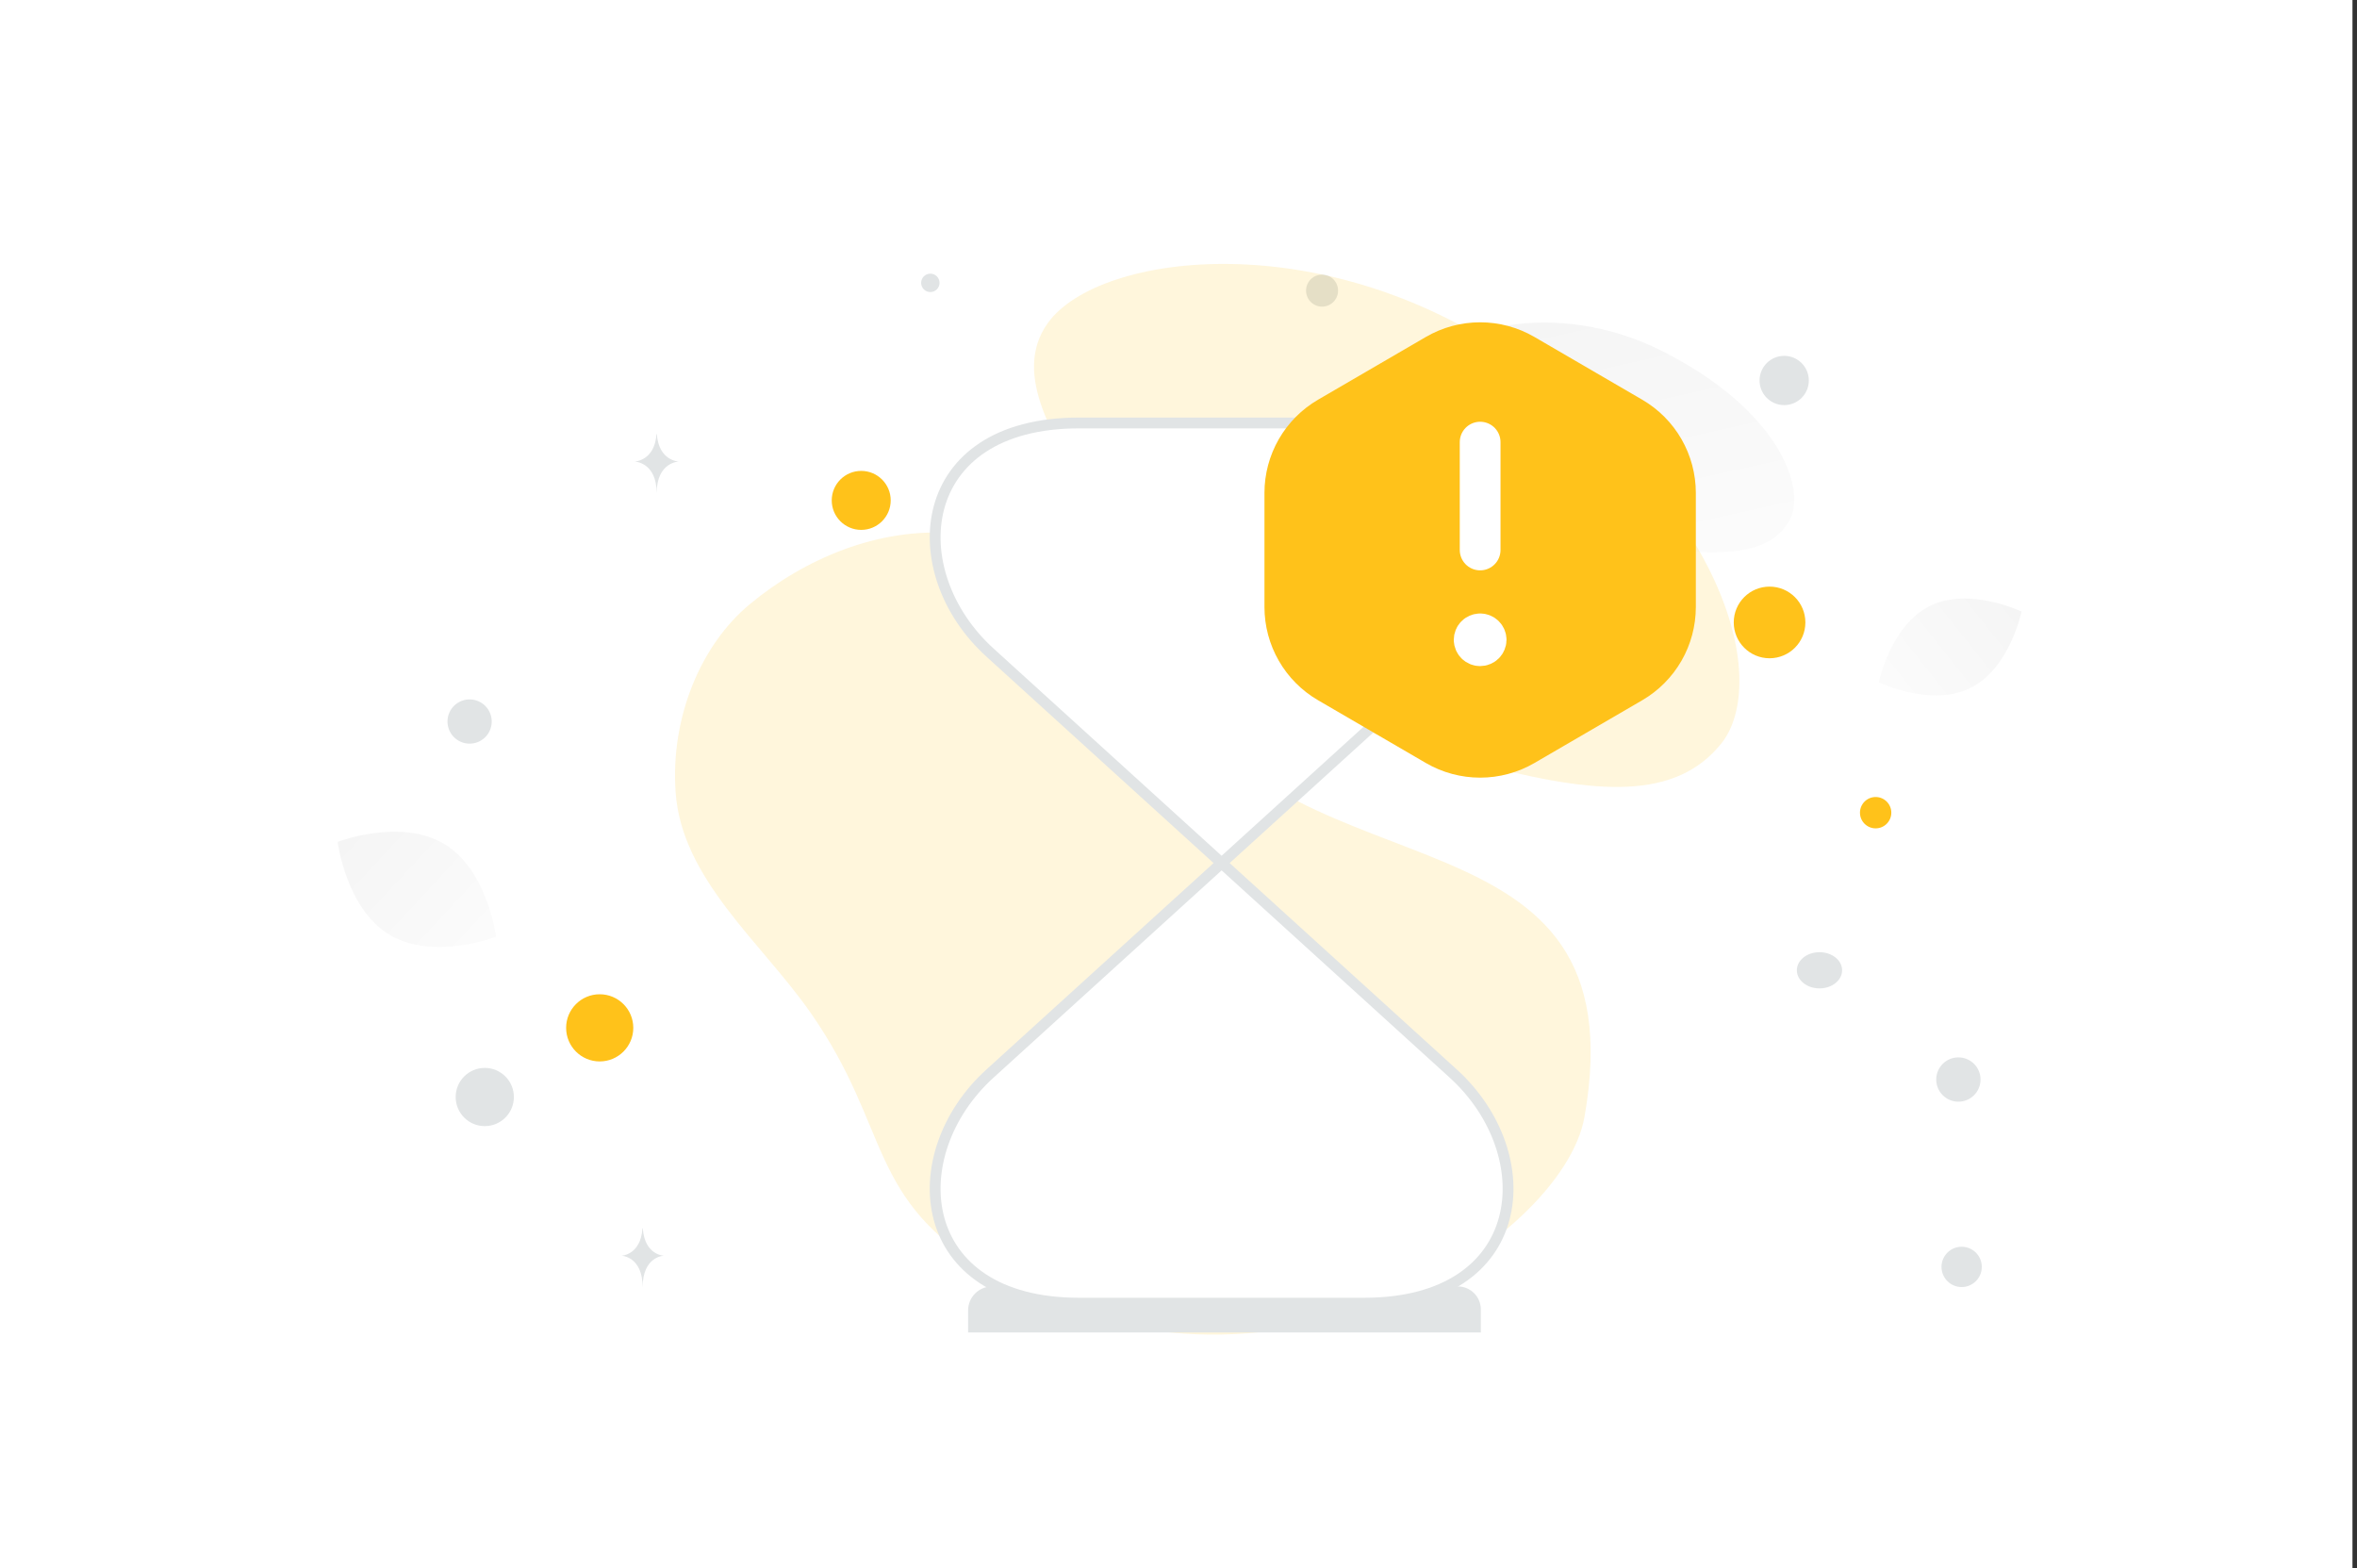 <svg width="260" height="173" viewBox="0 0 260 173" fill="none" xmlns="http://www.w3.org/2000/svg">
<rect x="0" y="0" width="260" height="173" fill="#333333" stroke="none"/>
<g clip-path="url(#clip0_672_16877)">
<path d="M0 0H259.5V173H0V0Z" fill="white"/>
<path d="M197.403 57.381C195.462 60.846 191.21 61.322 184.399 60.663C179.277 60.167 174.606 59.784 169.483 56.991C165.897 55.037 163.059 52.394 160.988 49.827C158.743 47.046 155.61 43.872 157.146 40.719C159.256 36.388 171.463 32.739 183.317 38.705C196.338 45.26 199.302 53.995 197.403 57.381Z" fill="url(#paint0_linear_672_16877)"/>
<path d="M217.364 75.881C213.017 78.037 207.248 75.264 207.248 75.264C207.248 75.264 208.53 68.997 212.879 66.844C217.226 64.687 222.993 67.457 222.993 67.457C222.993 67.457 221.711 73.724 217.364 75.881Z" fill="url(#paint1_linear_672_16877)"/>
<path d="M42.976 103.109C47.799 105.999 54.718 103.327 54.718 103.327C54.718 103.327 53.813 95.971 48.988 93.083C44.165 90.193 37.249 92.862 37.249 92.862C37.249 92.862 38.154 100.219 42.976 103.109Z" fill="url(#paint2_linear_672_16877)"/>
<path d="M195.2 64.704C193.018 64.704 191.249 66.473 191.249 68.656C191.249 70.838 193.018 72.607 195.2 72.607C197.382 72.607 199.151 70.838 199.151 68.656C199.151 66.473 197.382 64.704 195.2 64.704Z" fill="#FFC21A"/>
<path d="M95 51.94C93.204 51.94 91.748 53.397 91.748 55.193C91.748 56.989 93.204 58.446 95 58.446C96.797 58.446 98.253 56.989 98.253 55.193C98.253 53.397 96.797 51.94 95 51.94Z" fill="#FFC21A"/>
<path d="M66.153 117.077C64.108 117.077 62.449 115.419 62.449 113.373C62.449 111.327 64.108 109.668 66.153 109.668C68.199 109.668 69.858 111.327 69.858 113.373C69.858 115.419 68.199 117.077 66.153 117.077Z" fill="#FFC21A"/>
<path d="M206.902 91.369C205.947 91.369 205.173 90.595 205.173 89.64C205.173 88.685 205.947 87.911 206.902 87.911C207.856 87.911 208.63 88.685 208.63 89.64C208.63 90.595 207.856 91.369 206.902 91.369Z" fill="#FFC21A"/>
<path d="M216.389 141.962C215.161 141.962 214.166 140.967 214.166 139.739C214.166 138.512 215.161 137.517 216.389 137.517C217.616 137.517 218.611 138.512 218.611 139.739C218.611 140.967 217.616 141.962 216.389 141.962Z" fill="#E1E4E5"/>
<path d="M53.475 124.212C51.702 124.212 50.265 122.774 50.265 121.001C50.265 119.228 51.702 117.791 53.475 117.791C55.249 117.791 56.686 119.228 56.686 121.001C56.686 122.774 55.249 124.212 53.475 124.212Z" fill="#E1E4E5"/>
<path d="M216.029 121.517C214.679 121.517 213.585 120.423 213.585 119.074C213.585 117.724 214.679 116.63 216.029 116.63C217.378 116.63 218.472 117.724 218.472 119.074C218.472 120.423 217.378 121.517 216.029 121.517Z" fill="#E1E4E5"/>
<path d="M196.813 44.684C195.313 44.684 194.096 43.468 194.096 41.967C194.096 40.467 195.313 39.251 196.813 39.251C198.313 39.251 199.53 40.467 199.53 41.967C199.53 43.468 198.313 44.684 196.813 44.684Z" fill="#E1E4E5"/>
<path d="M54.159 78.954C54.508 80.256 53.735 81.594 52.434 81.942C51.132 82.291 49.795 81.519 49.446 80.217C49.097 78.916 49.87 77.578 51.171 77.229C52.472 76.881 53.81 77.653 54.159 78.954Z" fill="#E1E4E5"/>
<path d="M102.626 32.214C102.065 32.214 101.611 31.759 101.611 31.199C101.611 30.638 102.065 30.184 102.626 30.184C103.187 30.184 103.641 30.638 103.641 31.199C103.641 31.759 103.187 32.214 102.626 32.214Z" fill="#E1E4E5"/>
<path d="M200.707 109.021C199.328 109.021 198.21 108.127 198.21 107.024C198.21 105.921 199.328 105.027 200.707 105.027C202.085 105.027 203.203 105.921 203.203 107.024C203.203 108.127 202.085 109.021 200.707 109.021Z" fill="#E1E4E5"/>
<path d="M147.543 31.599C147.795 32.541 147.236 33.51 146.294 33.762C145.352 34.015 144.383 33.456 144.131 32.514C143.878 31.571 144.438 30.603 145.38 30.351C146.322 30.098 147.29 30.657 147.543 31.599Z" fill="#E1E4E5"/>
<path d="M72.419 47.879H72.455C72.666 50.863 74.885 50.908 74.885 50.908C74.885 50.908 72.438 50.956 72.438 54.404C72.438 50.956 69.991 50.908 69.991 50.908C69.991 50.908 72.209 50.863 72.419 47.879ZM70.872 135.486H70.906C71.108 138.461 73.239 138.506 73.239 138.506C73.239 138.506 70.89 138.554 70.89 141.991C70.89 138.554 68.54 138.506 68.54 138.506C68.54 138.506 70.67 138.461 70.872 135.486Z" fill="#E1E4E5"/>
<path opacity="0.15" d="M189.884 81.998C184.891 88.225 176.303 87.765 163.016 84.209C153.022 81.533 143.887 79.228 134.652 71.997C128.188 66.939 123.433 60.761 120.174 54.986C116.641 48.73 111.477 41.402 115.565 35.657C121.182 27.766 146.591 24.566 168.124 40.311C191.777 57.611 194.769 75.911 189.884 81.998Z" fill="#FFC21A"/>
<path opacity="0.15" d="M174.784 123.2C172.378 136.874 139.596 158.196 109.418 140.47C95.383 132.225 98.488 124.677 89.384 111.662C83.957 103.905 75.184 96.953 74.525 87.358C73.954 79.075 77.338 71.102 82.7 66.65C94.758 56.638 115.333 52.645 129.247 76.069C143.16 99.493 180.985 87.933 174.784 123.2Z" fill="#FFC21A"/>
<path d="M163.351 146.975H106.79V144.544C106.79 143.081 107.977 141.894 109.443 141.894H160.808C162.212 141.894 163.351 143.032 163.351 144.435V146.975Z" fill="#E1E4E5"/>
<path d="M150.485 46.653H119.026C100.772 46.653 99.364 63.061 109.22 71.993L160.292 118.401C170.147 127.333 168.739 143.741 150.485 143.741H119.026C100.772 143.741 99.364 127.333 109.22 118.401L160.292 71.993C170.147 63.061 168.739 46.653 150.485 46.653Z" fill="white" stroke="#E1E4E5" stroke-width="1.193"/>
<path fill-rule="evenodd" clip-rule="evenodd" d="M139.482 66.957V54.368C139.483 52.288 140.029 50.243 141.066 48.439C142.103 46.635 143.595 45.135 145.394 44.088L157.29 37.164C159.107 36.107 161.171 35.55 163.273 35.55C165.376 35.55 167.44 36.107 169.257 37.164L181.153 44.088C182.952 45.134 184.445 46.634 185.483 48.438C186.52 50.242 187.066 52.287 187.067 54.368V66.957C187.066 69.038 186.521 71.082 185.483 72.886C184.446 74.691 182.954 76.191 181.156 77.238L169.26 84.162C167.443 85.219 165.378 85.775 163.276 85.775C161.174 85.775 159.109 85.219 157.292 84.162L145.396 77.238C143.597 76.192 142.104 74.691 141.067 72.887C140.029 71.083 139.483 69.038 139.482 66.957Z" fill="#FFC21A"/>
<path d="M163.272 69.915C163.185 69.915 163.099 69.932 163.019 69.965C162.939 69.999 162.866 70.047 162.805 70.109C162.744 70.17 162.695 70.243 162.662 70.323C162.63 70.403 162.613 70.489 162.613 70.576C162.617 70.749 162.688 70.914 162.812 71.035C162.935 71.156 163.101 71.224 163.274 71.224C163.447 71.224 163.613 71.156 163.737 71.035C163.86 70.914 163.932 70.749 163.935 70.576C163.935 70.489 163.918 70.403 163.884 70.323C163.851 70.242 163.802 70.169 163.74 70.108C163.679 70.047 163.606 69.998 163.525 69.965C163.445 69.932 163.359 69.915 163.272 69.915M163.274 60.663V48.767V60.663Z" stroke="white" stroke-width="4.495" stroke-linecap="round" stroke-linejoin="round"/>
</g>
<defs>
<linearGradient id="paint0_linear_672_16877" x1="184.326" y1="79.834" x2="167.024" y2="2.085" gradientUnits="userSpaceOnUse">
<stop stop-color="white"/>
<stop offset="1" stop-color="#EEEEEE"/>
</linearGradient>
<linearGradient id="paint1_linear_672_16877" x1="200.672" y1="82.606" x2="236.525" y2="54.247" gradientUnits="userSpaceOnUse">
<stop stop-color="white"/>
<stop offset="1" stop-color="#EEEEEE"/>
</linearGradient>
<linearGradient id="paint2_linear_672_16877" x1="61.638" y1="112.412" x2="22.835" y2="76.359" gradientUnits="userSpaceOnUse">
<stop stop-color="white"/>
<stop offset="1" stop-color="#EEEEEE"/>
</linearGradient>
<clipPath id="clip0_672_16877">
<rect width="259.5" height="173" fill="white"/>
</clipPath>
</defs>
</svg>
